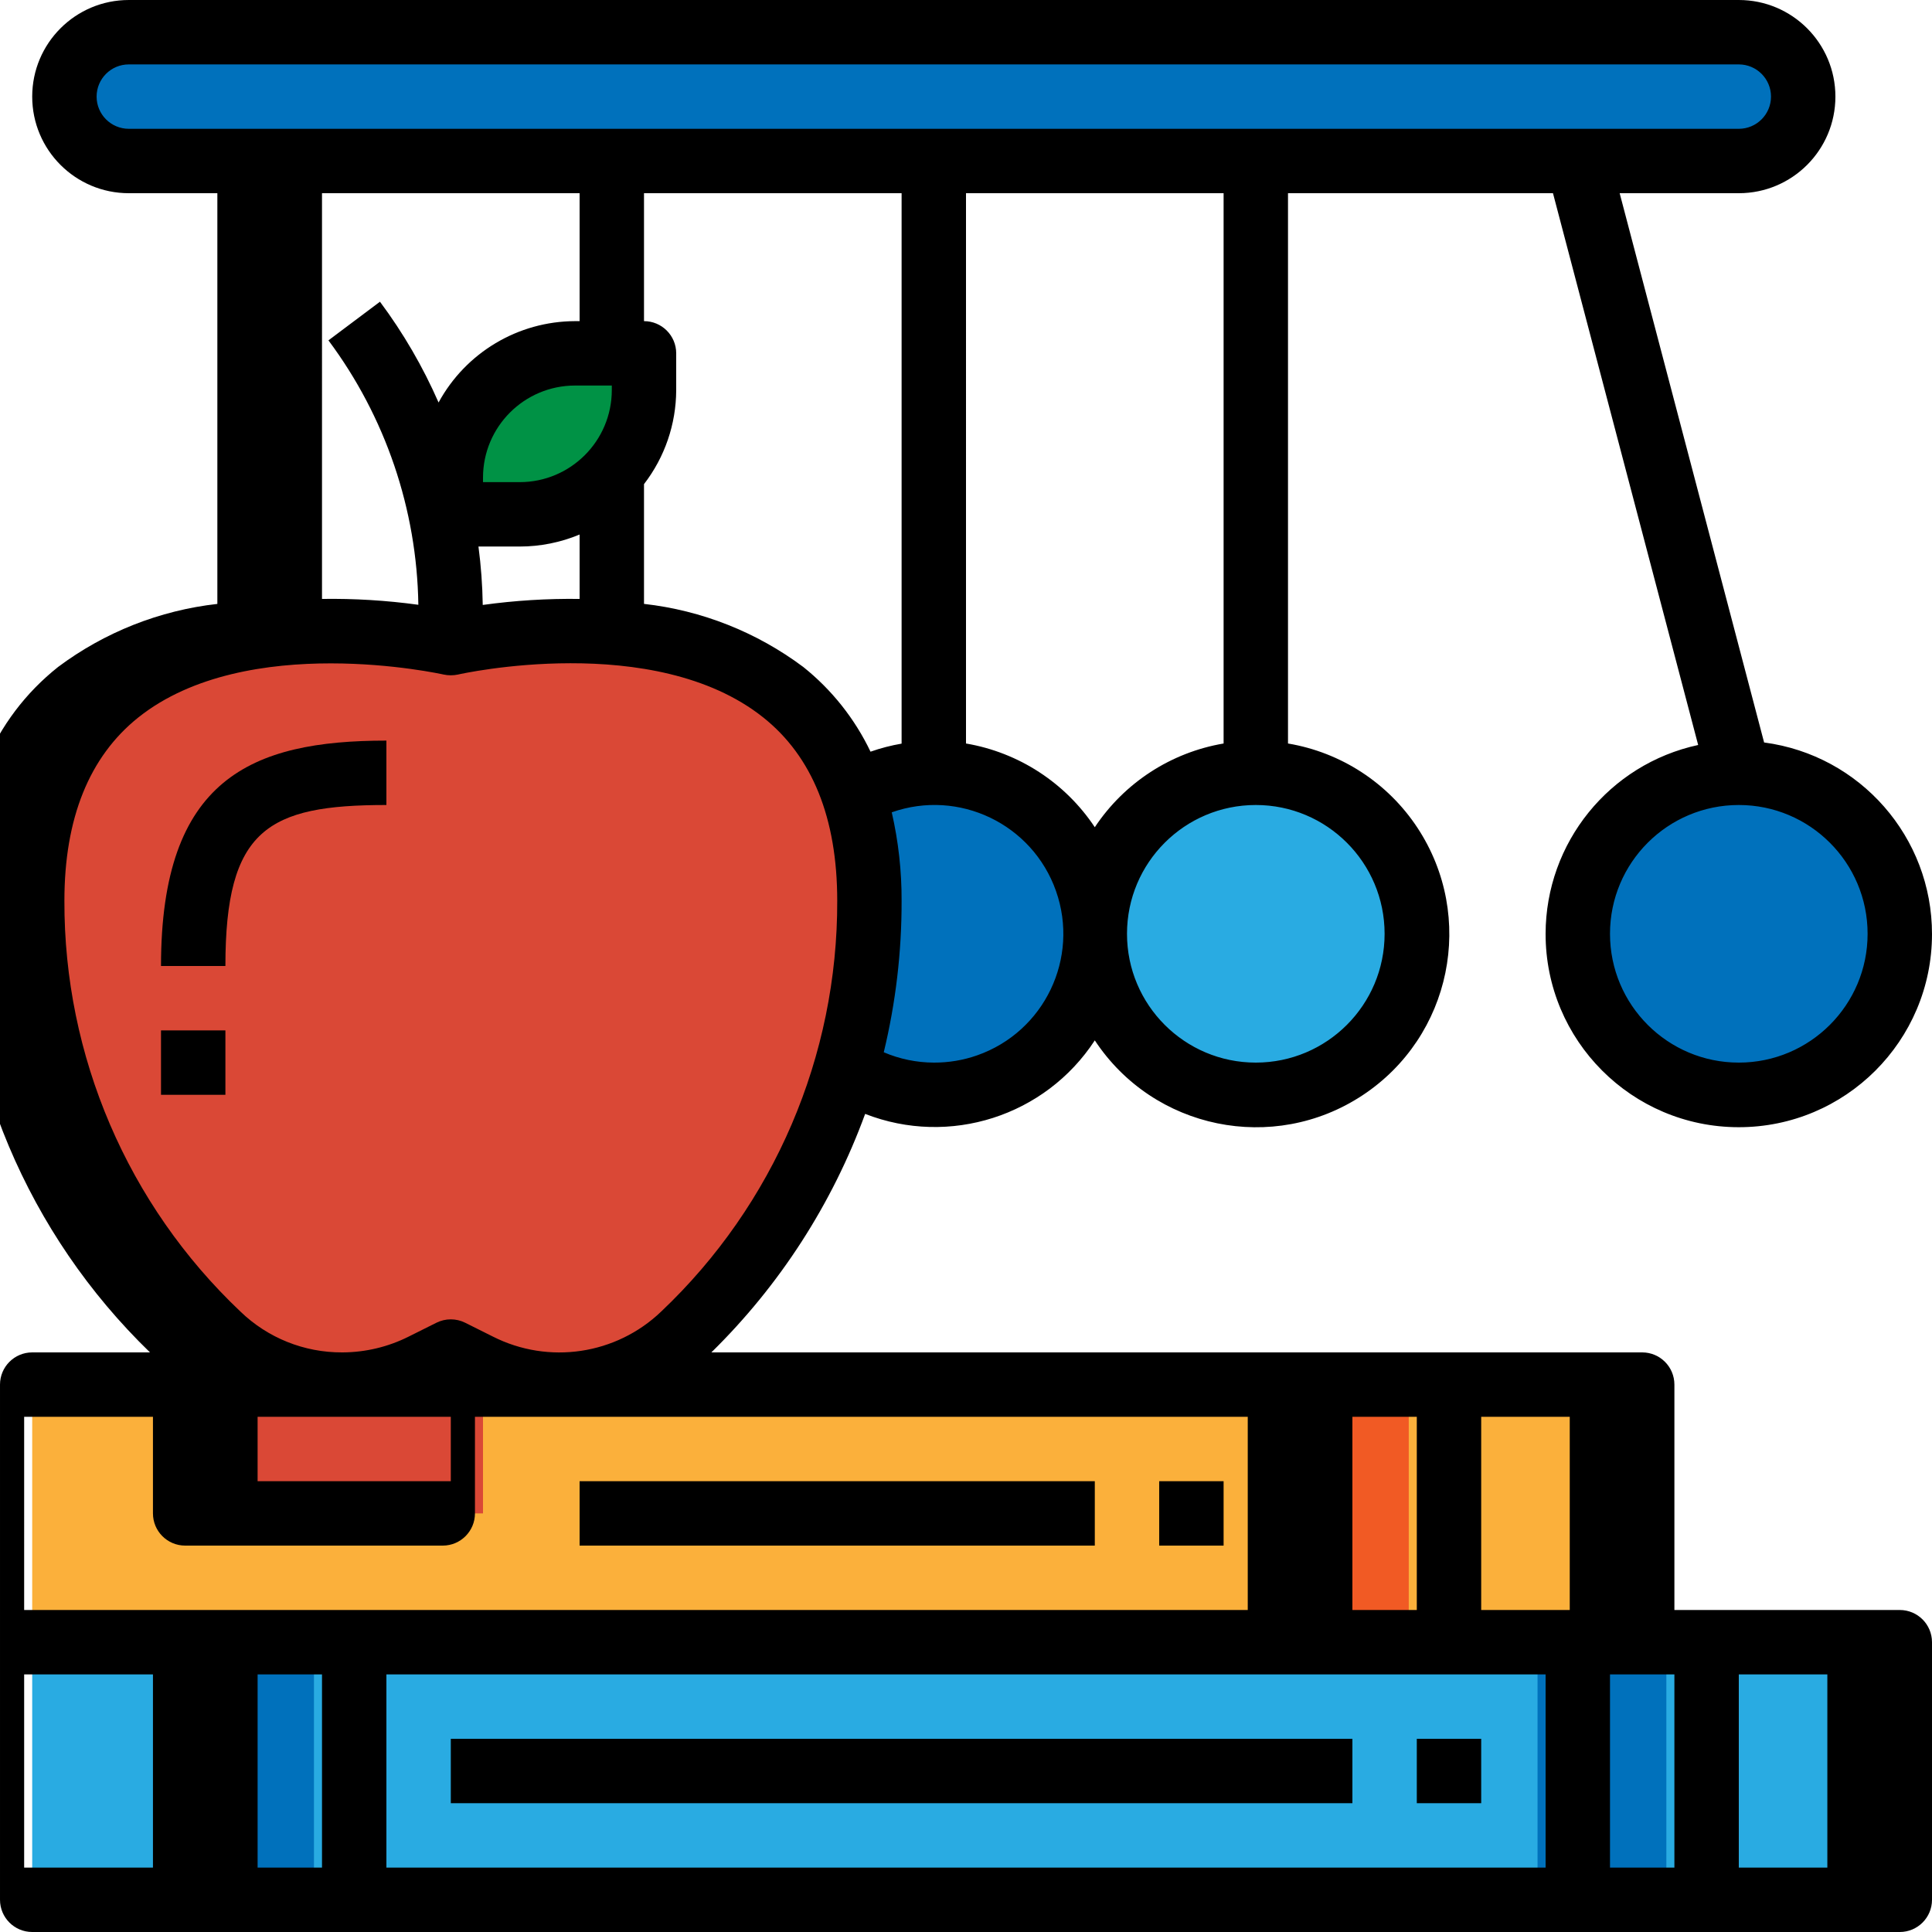 <?xml version="1.0" encoding="iso-8859-1"?>
<!-- Generator: Adobe Illustrator 19.0.0, SVG Export Plug-In . SVG Version: 6.00 Build 0)  -->
<svg version="1.1" id="Capa_1" xmlns="http://www.w3.org/2000/svg" xmlns:xlink="http://www.w3.org/1999/xlink" x="0px" y="0px"
	 viewBox="0 0 480.001 480.001" style="enable-background:new 0 0 480.001 480.001;" xml:space="preserve">
<path style="fill:#29ABE2;" d="M8.001,408.001h464v64h-464V408.001z"/>
<path style="fill:#FBB03B;" d="M8.001,344.001h400v64h-400V344.001z"/>
<circle style="fill:#0071BC;" cx="232.001" cy="232.001" r="40"/>
<circle style="fill:#29ABE2;" cx="312.001" cy="232.001" r="40"/>
<circle style="fill:#0071BC;" cx="432.001" cy="232.001" r="40"/>
<path style="fill:#DA4836;" d="M112.001,159.785c0,0,104-24,104,64c0.117,40.754-16.577,79.753-46.144,107.8
	c-13.641,13.115-34.078,16.181-50.968,7.648l-6.888-3.448l-6.888,3.448c-16.89,8.533-37.327,5.467-50.968-7.648
	c-29.567-28.047-46.261-67.046-46.144-107.8C8.001,135.785,112.001,159.785,112.001,159.785L112.001,159.785z"/>
<g>
	<path style="fill:#0071BC;" d="M56.001,408.001h22v64h-32V408.001z"/>
	<path style="fill:#0071BC;" d="M392.001,408.001h22v64h-32V408.001z"/>
</g>
<path style="fill:#F15A24;" d="M328.001,344.001h22v64h-32V344.001z"/>
<path style="fill:#DA4836;" d="M56.001,344.001h64v32h-64V344.001z"/>
<path style="fill:#009245;" d="M142.857,87.785h17.144l0,0v9.144c0,17.041-13.815,30.856-30.856,30.856l0,0h-17.144l0,0v-9.144
	C112.001,101.599,125.816,87.785,142.857,87.785L142.857,87.785z"/>
<path style="fill:#0071BC;" d="M32.001,8.001h400c8.837,0,16,7.163,16,16l0,0c0,8.837-7.163,16-16,16h-400c-8.837,0-16-7.163-16-16
	l0,0C16.001,15.164,23.165,8.001,32.001,8.001z"/>
<path d="M384.001,232.001c-0.028,26.51,21.44,48.023,47.95,48.05s48.023-21.44,48.05-47.95c0.025-24.098-17.821-44.48-41.712-47.637
	L402.401,48.001h29.6c13.255,0,24-10.745,24-24s-10.745-24-24-24h-400c-13.255,0-24,10.745-24,24s10.745,24,24,24h22v102.04
	c-14.347,1.612-28.005,7.019-39.568,15.664c-16.216,12.904-24.432,32.44-24.432,58.08c-0.176,42.279,16.892,82.803,47.264,112.216
	H8.001c-4.418,0-8,3.582-8,8v128c0,4.418,3.582,8,8,8h464c4.418,0,8-3.582,8-8v-64c0-4.418-3.582-8-8-8h-56v-56c0-4.418-3.582-8-8-8
	H176.737c16.984-16.665,30.037-36.909,38.208-59.256c20.944,8.183,44.757,0.56,57.056-18.264
	c14.591,22.133,44.361,28.248,66.494,13.657c22.133-14.591,28.248-44.361,13.657-66.494c-7.343-11.14-18.992-18.72-32.151-20.923
	V48.001h65.832l36.072,137.088C399.811,189.867,384.032,209.396,384.001,232.001L384.001,232.001z M24.001,24.001
	c0-4.418,3.582-8,8-8h400c4.418,0,8,3.582,8,8s-3.582,8-8,8h-400C27.583,32.001,24.001,28.419,24.001,24.001z M224.001,184.753
	c-2.625,0.449-5.207,1.118-7.72,2c-3.911-8.187-9.625-15.383-16.712-21.048c-11.562-8.648-25.22-14.057-39.568-15.672v-29.752
	c5.16-6.693,7.972-14.9,8-23.352v-9.144c0-4.418-3.582-8-8-8V48.001h64V184.753z M119.937,150.297
	c-0.074-4.854-0.43-9.699-1.064-14.512h10.272c5.1-0.004,10.15-1.018,14.856-2.984v16
	C135.954,148.693,127.91,149.193,119.937,150.297L119.937,150.297z M152.001,95.785v1.144c-0.018,12.616-10.24,22.838-22.856,22.856
	h-9.144v-1.144c0.018-12.616,10.24-22.838,22.856-22.856L152.001,95.785z M80.001,48.001h64v31.784h-1.144
	c-14.142,0.046-27.135,7.795-33.896,20.216c-3.885-8.873-8.77-17.274-14.56-25.04l-12.8,9.6
	c14.172,19.003,21.988,41.993,22.336,65.696c-7.931-1.088-15.932-1.575-23.936-1.456V48.001z M34.353,178.257
	c27-21.52,75.368-10.776,75.856-10.672c1.184,0.256,2.408,0.256,3.592,0c0.48-0.12,48.696-10.912,75.808,10.648
	c12.208,9.704,18.4,25.032,18.4,45.552c0.113,38.592-15.709,75.518-43.728,102.056c-11.204,10.741-27.967,13.239-41.816,6.232
	l-6.888-3.44c-2.251-1.125-4.901-1.125-7.152,0l-6.888,3.44c-5.094,2.556-10.709,3.9-16.408,3.928h-0.12
	c-9.432,0.044-18.508-3.602-25.288-10.16c-28.016-26.539-43.835-63.466-43.72-102.056C16.001,203.289,22.177,188.001,34.353,178.257
	L34.353,178.257z M64.001,352.001h48v16h-48V352.001z M16.001,352.001h22v24c0,4.418,3.582,8,8,8h64c4.418,0,8-3.582,8-8v-24h192v48
	h-304V352.001z M416.001,416.001v48h-16v-48H416.001z M384.001,464.001h-288v-48h288V464.001z M80.001,416.001v48h-16v-48H80.001z
	 M336.001,400.001v-48h16v48h236.001z M16.001,416.001h22v48h-32V416.001z M464.001,464.001h-32v-48h22V464.001z M400.001,400.001
	h-32v-48h22V400.001z M232.001,264.001c-4.274-0.013-8.502-0.887-12.432-2.568c2.976-12.327,4.464-24.967,4.432-37.648
	c0.027-7.392-0.794-14.763-2.448-21.968c16.67-5.868,34.942,2.889,40.81,19.559s-2.889,34.942-19.559,40.81
	C239.334,263.407,235.68,264.021,232.001,264.001z M344.001,232.001c0,17.673-14.327,32-32,32s-32-14.327-32-32s14.327-32,32-32
	S344.001,214.328,344.001,232.001z M304.001,184.721c-13.08,2.22-24.661,9.747-32,20.8c-7.339-11.053-18.92-18.58-32-20.8V48.001h64
	V184.721z M432.001,200.001c17.673,0,32,14.327,32,32s-14.327,32-32,32s-32-14.327-32-32S414.328,200.001,432.001,200.001z"/>
<path d="M96.001,200.001v-16c-33.6,0-56,9.52-56,56h16C56.001,206.041,66.481,200.001,96.001,200.001z"/>
<path d="M40.001,256.001h16v16h-16V256.001z"/>
<path d="M112.001,432.001h224v16h-224V432.001z"/>
<path d="M352.001,432.001h16v16h-16V432.001z"/>
<path d="M144.001,368.001h128v16h-128V368.001z"/>
<path d="M288.001,368.001h16v16h-16V368.001z"/>
<g>
</g>
<g>
</g>
<g>
</g>
<g>
</g>
<g>
</g>
<g>
</g>
<g>
</g>
<g>
</g>
<g>
</g>
<g>
</g>
<g>
</g>
<g>
</g>
<g>
</g>
<g>
</g>
<g>
</g>
</svg>
